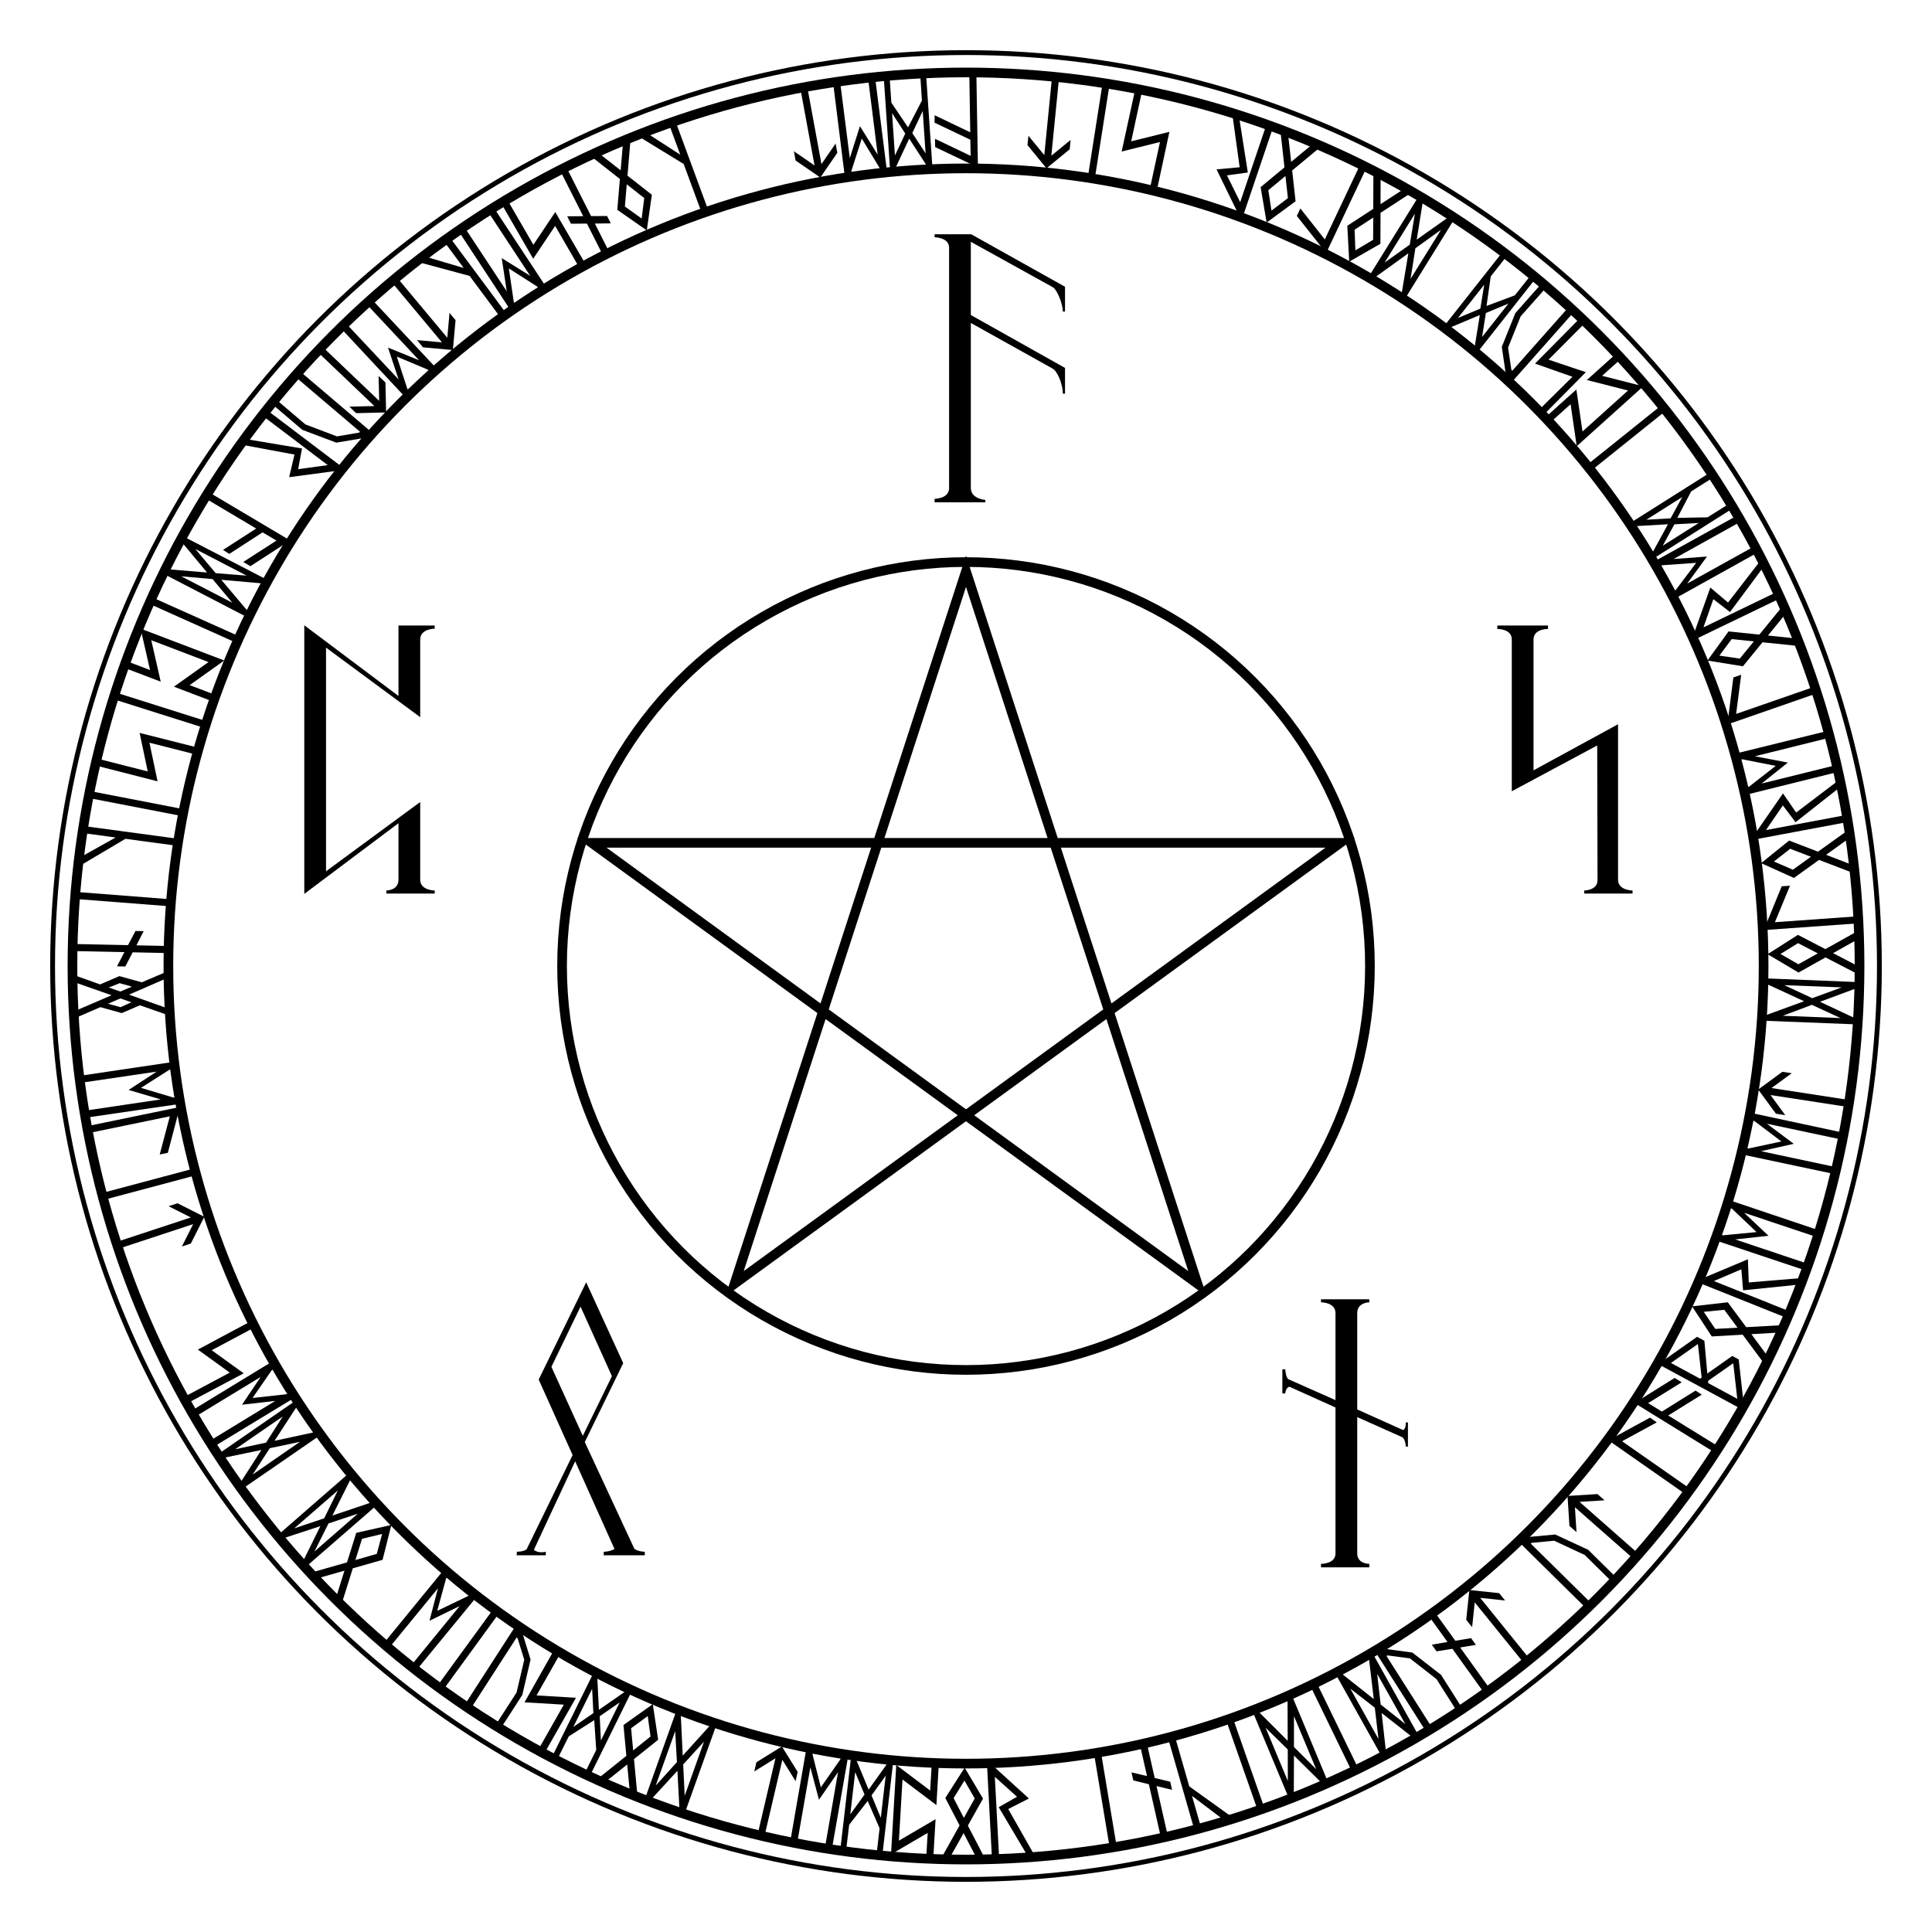 <?xml version="1.0" encoding="iso-8859-1"?>
<!-- Generator: Adobe Illustrator 15.0.0, SVG Export Plug-In . SVG Version: 6.00 Build 0)  -->
<!DOCTYPE svg PUBLIC "-//W3C//DTD SVG 1.1//EN" "http://www.w3.org/Graphics/SVG/1.1/DTD/svg11.dtd">
<svg version="1.1" id="&#x30EC;&#x30A4;&#x30E4;&#x30FC;_1"
	 xmlns="http://www.w3.org/2000/svg" xmlns:xlink="http://www.w3.org/1999/xlink" x="0px" y="0px" width="800px" height="800px"
	 viewBox="0 0 800 800" style="enable-background:new 0 0 800 800;" xml:space="preserve">
<circle style="fill:none;stroke:#000000;stroke-width:4;stroke-miterlimit:10;" cx="400" cy="400" r="370"/>
<circle style="fill:none;stroke:#000000;stroke-width:4;stroke-miterlimit:10;" cx="400" cy="400" r="167.261"/>
<circle style="fill:none;stroke:#000000;stroke-width:2;stroke-miterlimit:10;" cx="400" cy="400" r="378.22"/>
<g>
	<path d="M720.986,279.402l-2.093,16.218l31.777-11.036l0.961,2.765l-35.022,12.162l-0.96-2.765l0.037-0.013l2.056-16.206
		L720.986,279.402z"/>
	<path d="M739.221,254.383l-7.141,8.779l11.256,1.176l1.297,3.138l-14.818-1.52l-8.1,9.936l-14.704-2.37l8.741-12.059l12.75,1.319
		l9.422-11.538L739.221,254.383z M726.236,265.577l-9.173-0.939l-5.111,6.842l8.451,1.238L726.236,265.577z"/>
	<path d="M701.775,261.382l6.438-18.098l7.33,6.215l13.34-17.265l1.271,2.637l-13.795,18.568l-6.906-5.336l-4.077,11.672
		l29.848-14.393l1.288,2.672l-33.398,16.105l-0.797-1.652l-0.491-1.02L701.775,261.382z"/>
	<path d="M725.852,226.535l1.42,2.559l-32.394,18.023l-1.439-2.593l0.513-0.284l8.392-11.174l-14.088,0.991l-0.478,0.265
		l-1.439-2.593l32.432-17.955l1.42,2.559l-27.207,15.145l13.842-1.033l-8.199,11.2L725.852,226.535z"/>
	<path d="M676.311,215.762l31.341-19.801l1.292,2.045l-8.677,5.482l-5.725,10.957l12.499-0.235l8.697-5.449l1.292,2.045
		l-31.34,19.801l-1.292-2.045l6.269-11.484l-13.043,0.763L676.311,215.762z M696.572,205.822l-14.846,9.38l10.028-0.566
		L696.572,205.822z M693.318,217.11l-4.797,8.847l14.879-9.4L693.318,217.11z"/>
	<path d="M658.358,191.545l28.92-23.193l1.831,2.283l-28.92,23.193L658.358,191.545z"/>
	<path d="M652.886,184.767l-2.539-17.405l-7.251,6.527l-1.958-2.176l11.603-10.443l2.538,17.404l18.855-16.97l-17.043-4.351
		l11.604-10.443l1.958,2.175l-7.252,6.527l17.042,4.351L652.886,184.767z"/>
	<path d="M651.124,156h-0.055l-15.442-5.442l18.221-18.423l2.077,2.002l-14.702,14.788l15.441,5.195l-16.434,16.609l-2.104-1.859
		L651.124,156z"/>
	<path d="M623.46,154.491l-1.599-10.853l5.596-13.971l10.507-11.864l1.899,1.682l-10.196,11.513l-5.215,12.953l1.392,9.262
		l0.351,0.311l22.902-25.86l2.221,1.967l-24.585,27.76L623.46,154.491z"/>
	<path d="M598.787,133.995l22.961-29.107l1.9,1.499l-6.357,8.058l-1.75,12.238l11.708-4.383l6.388-8.034l1.899,1.499l-22.961,29.107
		l-1.899-1.499l2.087-12.917l-12.045,5.062L598.787,133.995z M614.584,117.876l-10.876,13.788l9.269-3.873L614.584,117.876z
		 M615.274,129.604l-1.578,9.939l10.901-13.818L615.274,129.604z"/>
	<path d="M569.675,114.563l-2.089-1.297l19.555-31.5l2.089,1.297l-2.594,16.167l13.37-9.477l2.022,1.256l-19.521,31.52l-2.056-1.276
		l2.718-16.365l-13.461,9.696L569.675,114.563z M585.875,88.469l-12.523,20.247l10.395-7.42L585.875,88.469z M586.079,102.79
		l-1.992,12.682l12.617-20.326L586.079,102.79z"/>
	<path d="M571.681,73.217l-0.029,11.314l9.488-6.164l2.981,1.624l-12.474,8.138l-0.047,12.815l-12.919,7.406l-0.789-14.871
		l10.739-6.993l0.067-14.893L571.681,73.217z M568.628,90.083l-7.72,5.039l0.33,8.533l7.347-4.353L568.628,90.083z"/>
	<path d="M538.457,86.31l10.113,12.845l14.363-30.41l2.646,1.25L549.75,103.51l-2.646-1.25l0.017-0.035l-10.131-12.81L538.457,86.31
		z"/>
	<path d="M533.381,55.777l1.265,11.243l8.721-7.208l3.147,1.272l-11.46,9.51l1.419,12.736l-11.986,8.834l-2.485-14.682l9.868-8.175
		l-1.636-14.802L533.381,55.777z M532.277,72.88l-7.093,5.888l1.304,8.438l6.801-5.164L532.277,72.88z"/>
	<path d="M512.156,87.399l-8.408-17.264l9.567-0.88l-2.983-21.606l2.771,0.938l3.595,22.843l-8.643,1.193l5.476,11.081
		l10.622-31.376l2.81,0.951l-11.887,35.109l-1.737-0.588l-1.071-0.363L512.156,87.399z"/>
	<path d="M480.325,58.782l-0.046,0.03l-15.821,3.929l5.492-25.245l2.861,0.618l-4.408,20.409l15.821-3.929l-4.897,22.858
		l-2.899-0.626L480.325,58.782z"/>
	<path d="M450.693,71.894l5.74-36.631l2.893,0.453l-5.74,36.631L450.693,71.894z"/>
	<path d="M425.843,56.21l6.578,8.023l3.126-31.572l2.912,0.289l-3.122,31.533l7.98-6.543l-0.384,3.884l-9.603,7.872l-7.873-9.603
		L425.843,56.21z"/>
	<path d="M387.167,57.476l14.749,7.062l-0.107-6.672l-14.826-7.06l0.029-3.084l14.749,7.062l-0.383-23.878l2.926-0.047l0.609,37.066
		L402,67.971v-0.039l-14.763-7.022L387.167,57.476z"/>
	<path d="M368.496,69.417l-2.522-36.994l2.415-0.165l0.698,10.241l6.919,10.248l5.737-11.11l-0.66-10.244l2.415-0.165l2.522,36.994
		l-2.415,0.165l-7.125-10.977l-5.531,11.84L368.496,69.417z M369.383,46.861l1.195,17.523l4.27-9.094L369.383,46.861z
		 M377.769,55.092l5.504,8.427l-1.197-17.562L377.769,55.092z"/>
	<path d="M359.541,33.119l2.904-0.365l4.663,36.786l-2.943,0.37l-0.073-0.581l-7.246-11.953l-4.329,13.447l0.068,0.542l-2.943,0.37
		l-4.585-36.795l2.904-0.365l3.923,30.899l4.198-13.234l7.343,11.784L359.541,33.119z"/>
	<path d="M328.737,62.625l8.542,5.886l-5.744-31.2l2.878-0.53l5.736,31.161l5.855-8.497l0.707,3.837l-7.045,10.224l-10.224-7.045
		L328.737,62.625z"/>
	<path d="M268.033,55.242l13.652,8.819l-4.497-12.195l2.747-1.013l12.829,34.79l-2.747,1.013l-6.914-18.75l-18.586-11.368
		L268.033,55.242z"/>
	<path d="M248.088,63.554l8.91,6.974l0.965-11.274l3.113-1.355l-1.242,14.842l10.084,7.911l-2.093,14.745l-12.22-8.513l1.08-12.771
		l-11.711-9.203L248.088,63.554z M259.522,76.325l-0.767,9.188l6.937,4.982l1.079-8.472L259.522,76.325z"/>
	<path d="M241.486,89.509l-9.245-18.289l2.613-1.32l9.896,19.578l6.633-0.029l1.532,3.031l-6.598,0.099l5.265,10.416l-2.613,1.321
		l-5.934-11.74l-6.616,0.064l-1.55-3.065L241.486,89.509z"/>
	<path d="M229.859,93.53l-0.014,0.053l-9.063,13.549l-12.917-22.374l2.533-1.467l10.465,18.066l9.064-13.549l11.751,20.208
		l-2.566,1.487L229.859,93.53z"/>
	<path d="M202.425,88.207l2.444-1.609l20.414,30.942l-2.477,1.63l-0.322-0.489l-11.774-7.526l2.05,13.973l0.3,0.456l-2.477,1.631
		l-20.349-30.985l2.444-1.609l17.153,25.987l-2.073-13.724l11.786,7.331L202.425,88.207z"/>
	<path d="M176.427,106.348l15.581,4.614l-7.749-10.432l2.35-1.745l22.106,29.76l-2.35,1.746l-11.914-16.039l-21.031-5.67
		L176.427,106.348z"/>
	<path d="M172.659,140.831l10.333,0.93l-20.333-24.352l2.247-1.875l20.307,24.322l0.925-10.278l2.5,2.995l-1.112,12.367
		l-12.366-1.112L172.659,140.831z"/>
	<path d="M152.249,126.437l2.137-2l25.367,27.037l-2.165,2.027l-0.4-0.427l-12.881-5.421l4.39,13.425l0.374,0.399l-2.165,2.027
		l-25.311-27.091l2.137-2l21.313,22.707l-4.37-13.176l12.86,5.228L152.249,126.437z"/>
	<path d="M144.653,168.389l10.373-0.247l-22.962-21.896l2.02-2.118l22.934,21.869l-0.245-10.318l2.824,2.693l0.295,12.415
		l-12.415,0.295L144.653,168.389z"/>
	<path d="M150.069,181.479l-10.816,1.814l-14.077-5.314l-12.068-10.265l1.644-1.932l11.711,9.962l13.051,4.954l9.23-1.575
		l0.303-0.357l-26.306-22.376l1.921-2.259l28.238,24.02L150.069,181.479z"/>
	<path d="M138.78,195.062l-19.041,2.519l2.189-9.356l-21.446-4.001l1.767-2.333l22.813,3.813l-1.601,8.579l12.247-1.692
		l-26.415-20.002l1.791-2.365l29.557,22.382l-1.107,1.462l-0.683,0.902L138.78,195.062z"/>
	<path d="M100.73,232.698l13.748-8.856l-5.738-3.408l-13.787,8.923l-2.611-1.642l13.748-8.856l-20.535-12.196l1.495-2.517
		l31.876,18.932l-1.494,2.517l-0.034-0.02l-13.714,8.876L100.73,232.698z"/>
	<path d="M102.318,252.789l-1.132,2.183L68.28,237.896l1.133-2.182l16.316,1.345l-10.475-12.602l1.096-2.113l32.924,17.042
		l-1.115,2.147l-16.524-1.453l10.701,12.676L102.318,252.789z M75.059,238.643l21.147,10.93l-8.196-9.793L75.059,238.643z
		 M89.321,237.339l12.796,1.013l-21.233-11.019L89.321,237.339z"/>
	<path d="M96.408,265.519l-33.833-15.163l1.197-2.671l33.833,15.163L96.408,265.519z"/>
	<path d="M92.86,273.493l-14.324,10.204l9.117,3.472l-1.042,2.735l-14.587-5.554l14.324-10.204l-23.704-9.026l3.91,17.147
		l-14.587-5.555l1.042-2.735l9.117,3.471l-3.91-17.147L92.86,273.493z"/>
	<path d="M83.063,300.934l-35.341-11.176l0.882-2.79l35.341,11.176L83.063,300.934z"/>
	<path d="M61.862,307.531l0.028,0.047l3.355,15.954l-25.032-6.401l0.721-2.837l20.237,5.143l-3.355-15.954l22.668,5.721
		l-0.731,2.875L61.862,307.531z"/>
	<path d="M73.893,337.633l-36.399-7.045l0.556-2.874l36.399,7.045L73.893,337.633z"/>
	<path d="M33.698,354.719l14.186-7.933l-12.881-1.738l0.392-2.901l36.747,4.958l-0.392,2.901l-19.805-2.672l-18.748,11.098
		L33.698,354.719z"/>
	<path d="M68.96,375.171l-36.965-2.87l0.227-2.918l36.965,2.871L68.96,375.171z"/>
	<path d="M51.504,394.257l-20.484-0.433l0.062-2.926l21.927,0.463l3.091-5.868l3.395,0.072l-3.013,5.87l11.666,0.246l-0.062,2.926
		l-13.148-0.277l-3.052,5.869l-3.433-0.073L51.504,394.257z"/>
	<path d="M30.887,403.85l10.556,3.775l8.003-3.438l9.265,2.571l9.235-3.95l0.093,2.691l-14.619,6.36l15.022,5.34l0.095,2.77
		l-10.592-3.696l-7.542,3.228l-8.832-2.469l-10.08,4.369l-0.101-2.925l14.814-6.367l-15.217-5.334L30.887,403.85z M49.843,413.428
		l-5.079,2.205l5.125,1.425l4.538-2.03L49.843,413.428z M45.04,408.907l4.782,1.671l4.811-2.04l-5.086-1.426L45.04,408.907z"/>
	<path d="M34.056,448.282l-0.427-2.896l36.668-5.445l0.433,2.934l-0.579,0.086l-11.792,7.497l13.533,4.04l0.54-0.08l0.433,2.934
		l-36.68,5.369l-0.427-2.896l30.801-4.581l-13.317-3.913l11.622-7.591L34.056,448.282z"/>
	<path d="M66.131,478.053l4.189-15.809l-32.948,6.8l-0.592-2.866l36.312-7.495l0.592,2.867l-0.038,0.008l-4.151,15.801
		L66.131,478.053z"/>
	<path d="M79.575,487.068l-35.819,9.567L43,493.808l35.819-9.567L79.575,487.068z"/>
	<path d="M75.31,516.152l4.67-9.267l-30.132,9.938l-0.917-2.78l30.096-9.925l-9.216-4.645l3.706-1.223l11.089,5.59l-5.589,11.089
		L75.31,516.152z"/>
	<path d="M87.643,559.104l0.053,0.017l13.215,9.54l-22.817,12.107l-1.375-2.583l18.425-9.813l-13.215-9.54l20.61-11.021l1.394,2.617
		L87.643,559.104z"/>
	<path d="M81.347,586.333l-1.521-2.5l31.653-19.299l1.541,2.534l-0.5,0.304l-7.942,11.499l14.039-1.551l0.467-0.283l1.541,2.533
		l-31.694,19.232l-1.521-2.501l26.585-16.216l-13.791,1.582l7.748-11.518L81.347,586.333z"/>
	<path d="M129.916,593.143l1.395,2.024l-30.528,21.034l-1.395-2.024l8.85-13.774l-16.045,3.33l-1.351-1.96l30.506-21.065
		l1.373,1.992l-9.042,13.907l16.216-3.496L129.916,593.143z M110.171,597.363l6.903-10.822l-19.699,13.572L110.171,597.363z
		 M104.625,610.567l19.581-13.538l-12.495,2.638L104.625,610.567z"/>
	<path d="M153.388,622.292l1.613,1.855l-27.977,24.324l-1.613-1.855l7.249-14.68l-15.57,5.108l-1.562-1.796l27.952-24.354
		l1.587,1.825l-7.426,14.834l15.722-5.292L153.388,622.292z M134.241,628.7l5.646-11.528l-18.053,15.696L134.241,628.7z
		 M130.211,642.442l17.938-15.647l-12.12,4.021L130.211,642.442z"/>
	<path d="M139.255,661.185l3.37-10.803l-10.887,3.088l-2.37-2.433l14.322-4.092l3.83-12.232l14.532-3.261l-3.638,14.442
		l-12.328,3.511l-4.463,14.212L139.255,661.185z M147.153,645.97l8.865-2.535l2.205-8.251l-8.306,1.989L147.153,645.97z"/>
	<path d="M161.604,681.759l-2.263-1.854l23.467-28.697l2.294,1.88l-0.371,0.452l-3.682,13.48l12.731-6.115l0.346-0.422l2.294,1.88
		l-23.528,28.647l-2.264-1.854l19.708-24.11l-12.486,6.063l3.492-13.435L161.604,681.759z"/>
	<path d="M205.752,669.221l-21.831,29.963l-2.366-1.724l21.831-29.963L205.752,669.221z"/>
	<path d="M216.47,676.694l3.222,10.482l-3.414,14.652l-8.586,13.313l-2.131-1.375l8.333-12.92l3.192-13.588l-2.777-8.941
		l-0.394-0.254l-18.716,29.021l-2.492-1.607l20.091-31.151L216.47,676.694z"/>
	<path d="M222.165,702.059l0.053-0.015l16.272,0.969l-12.772,22.456l-2.546-1.443l10.294-18.164l-16.272-0.968l11.492-20.356
		l2.58,1.463L222.165,702.059z"/>
	<path d="M260.922,701.637l-16.41,33.239l-2.169-1.07l4.542-9.202l-0.83-12.333l-10.541,6.719l-4.578,9.185l-2.169-1.07
		l16.409-33.239l2.169,1.071l0.642,13.066l10.729-7.453L260.922,701.637z M245.709,709.357l-0.522-10.049l-7.79,15.78
		L245.709,709.357z M248.82,720.685l7.773-15.745l-8.26,5.714L248.82,720.685z"/>
	<path d="M260.781,741.902l-1.072-11.268l-8.846,7.06l-3.126-1.326l11.626-9.314l-1.2-12.763l12.141-8.631l2.232,14.728
		l-10.011,8.007l1.382,14.834L260.781,741.902z M262.179,724.813l7.195-5.767l-1.159-8.463l-6.891,5.048L262.179,724.813z"/>
	<path d="M293.866,714.691l2.315,0.828l-12.496,34.906l-2.315-0.828l-0.862-16.351l-11.08,12.075l-2.241-0.802l12.458-34.92
		l2.278,0.815l0.783,16.571l11.122-12.31L293.866,714.691z M280.303,729.65l-0.717-12.817l-8.063,22.523L280.303,729.65z
		 M283.514,743.608l7.987-22.427l-8.602,9.439L283.514,743.608z"/>
	<path d="M329.424,737.518l-5.47-8.815l-7.232,30.89l-2.85-0.667l7.223-30.852l-8.768,5.441l0.889-3.8l10.55-6.547l6.547,10.55
		L329.424,737.518z"/>
	<path d="M330.208,762.485l-2.883-0.503l6.325-36.521l2.921,0.509l-0.1,0.577l3.421,13.547l8.078-11.583l0.094-0.538l2.921,0.51
		l-6.402,36.508l-2.883-0.502l5.307-30.68l-7.891,11.417l-3.563-13.413L330.208,762.485z"/>
	<path d="M369.714,730.708l-4.276,36.819l-2.403-0.279l1.184-10.193l-4.929-11.335l-7.667,9.872L350.4,765.78l-2.403-0.279
		l4.276-36.819l2.403,0.279l4.999,12.09l7.597-10.627L369.714,730.708z M357.984,743.094l-3.871-9.288l-2.03,17.479L357.984,743.094
		z M364.723,752.714l2.025-17.44l-5.857,8.157L364.723,752.714z"/>
	<path d="M371.129,730.838l14.036,10.598l0.572-9.739l2.921,0.172l-0.916,15.582l-14.036-10.597l-1.488,25.321l15.181-8.881
		l-0.916,15.582l-2.921-0.172l0.572-9.738l-15.181,8.88L371.129,730.838z"/>
	<path d="M404.23,769.104l-5.225-10.036l-5.543,9.863l-3.395-0.055l7.272-12.996l-5.906-11.373l8.007-12.556l7.6,12.806
		l-6.267,11.178l6.852,13.223L404.23,769.104z M399.107,752.748l4.5-8.046l-4.252-7.405l-4.487,7.266L399.107,752.748z"/>
	<path d="M411.847,731.795l14.204,12.927l-8.563,4.361l10.773,18.97l-2.923,0.155l-11.799-19.894l7.588-4.31l-9.19-8.268
		l1.749,33.086l-2.962,0.157l-1.957-37.022l1.832-0.097l1.13-0.061L411.847,731.795z"/>
	<path d="M456.164,727.225l6.088,36.573l-2.888,0.48l-6.088-36.573L456.164,727.225z"/>
	<path d="M478.893,739.576l4.519,19.987l-2.855,0.646l-4.836-21.396l-6.441-1.585l-0.749-3.313l6.424,1.51l-2.573-11.384
		l2.855-0.646l2.9,12.83l6.433,1.548l0.757,3.35L478.893,739.576z"/>
	<path d="M506.545,753.443l-12.964-9.796l3.588,12.489l-2.813,0.808l-10.234-35.631l2.813-0.808l5.516,19.203l17.695,12.7
		L506.545,753.443z"/>
	<path d="M511.043,712.946l12.263,34.979l-2.761,0.968l-12.264-34.979L511.043,712.946z"/>
	<path d="M533.184,704.218l2.27-0.945l14.265,34.225l-2.27,0.945l-11.647-11.51l-0.062,16.39l-2.197,0.916l-14.3-34.21l2.233-0.931
		l11.737,11.726l-0.065-16.59L533.184,704.218z M533.228,724.411l-9.16-8.994l9.203,22.084L533.228,724.411z M545,732.57
		l-9.194-21.961l-0.005,12.771L545,732.57z"/>
	<path d="M545.92,698.265l16.192,33.341l-2.633,1.277l-16.191-33.34L545.92,698.265z"/>
	<path d="M566.924,687.063l2.146-1.198l18.076,32.369L585,719.433l-12.884-10.104l1.81,16.288l-2.078,1.16l-18.11-32.35l2.112-1.18
		l12.998,10.308l-1.958-16.473L566.924,687.063z M569.272,707.118l-10.127-7.889l11.664,20.887L569.272,707.118z M581.898,713.879
		l-11.641-20.766l1.453,12.688L581.898,713.879z"/>
	<path d="M573.951,682.828l10.869,1.459l11.88,9.231l8.499,13.369l-2.14,1.361l-8.249-12.975l-11.006-8.584l-9.283-1.22
		l-0.396,0.252l18.528,29.142l-2.503,1.591l-19.889-31.282L573.951,682.828z"/>
	<path d="M604.62,682.19l11.96,16.631l-2.376,1.708l-12.803-17.803l-6.547,1.056l-1.981-2.756l6.501-1.119l-6.812-9.471l2.375-1.709
		l7.678,10.675l6.523-1.087l2.005,2.788L604.62,682.19z"/>
	<path d="M623.226,662.728l-10.315-1.09l19.948,24.662l-2.275,1.84l-19.923-24.632l-1.085,10.261l-2.453-3.033l1.305-12.346
		l12.346,1.305L623.226,662.728z"/>
	<path d="M633.06,636.418l10.921-1.014l13.649,6.336l11.281,11.126l-1.781,1.806l-10.948-10.797l-12.652-5.901l-9.321,0.893
		l-0.329,0.333l24.591,24.254l-2.083,2.111L629.99,639.53L633.06,636.418z"/>
	<path d="M664.403,621.237l-10.353,0.657l23.806,20.965l-1.934,2.196l-23.777-20.939l0.653,10.298l-2.928-2.578l-0.786-12.391
		l12.391-0.786L664.403,621.237z"/>
	<path d="M686.039,588.974l-14.366,7.818l27.582,19.27l-1.677,2.4l-30.397-21.237l1.677-2.399l0.031,0.022l14.335-7.841
		L686.039,588.974z"/>
	<path d="M696.359,572.378l-13.896,8.624l5.68,3.505l13.938-8.691l2.584,1.686l-13.897,8.624l20.33,12.542l-1.537,2.491
		l-31.558-19.468l1.537-2.491l0.033,0.021l13.863-8.646L696.359,572.378z"/>
	<path d="M702.72,553.544l3.021,1.633l1.227,13.571l10.324-7.284l2.678,1.447l1.969,17.698l-1.392,2.575l-32.615-17.627l1.392-2.575
		L702.72,553.544z M691.897,564.374l12.051,6.513l0.662-0.485l-1.549-13.879L691.897,564.374z M707.272,571.796l0.075,0.928
		l12.016,6.494l-1.661-14.737L707.272,571.796z"/>
	<path d="M736.498,551.798l-11.298,0.651l6.725,9.103l-1.441,3.074l-8.875-11.964l-12.798,0.724l-8.172-12.453l14.8-1.683
		l7.628,10.302l14.873-0.828L736.498,551.798z M719.475,549.765l-5.494-7.405l-8.5,0.843l4.788,7.073L719.475,549.765z"/>
	<path d="M706.075,528.88l17.699-7.454l0.357,9.602l21.74-1.801l-1.089,2.717l-23.008,2.344l-0.721-8.696l-11.364,4.863
		l30.754,12.32l-1.103,2.753l-34.413-13.785l0.682-1.703l0.421-1.05L706.075,528.88z"/>
	<path d="M748.039,523.12l-0.931,2.775l-35.165-11.748l0.943-2.812l0.555,0.186l13.911-1.346l-10.239-9.73l-0.518-0.174l0.942-2.812
		l35.141,11.821l-0.931,2.775l-29.54-9.862l10.103,9.521l-13.8,1.506L748.039,523.12z"/>
	<path d="M759.666,483.171l-0.609,2.862l-36.263-7.688l0.618-2.9l0.572,0.122l13.667-2.912l-11.273-8.507l-0.534-0.113l0.618-2.9
		l36.246,7.765l-0.61,2.862l-30.461-6.452l11.114,8.313l-13.538,3.06L759.666,483.171z"/>
	<path d="M741.909,444.4l-8.368,6.136l31.361,4.826l-0.445,2.893l-31.322-4.819l6.104,8.323l-3.857-0.594l-7.344-10.015
		l10.015-7.344L741.909,444.4z"/>
	<path d="M732,407.617l0.062-2.456l37.017,1.493l-0.107,2.456l-15.347,5.707l14.828,6.964l-0.097,2.378l-37.039-1.454l0.097-2.417
		l15.615-5.698L732,407.656V407.617z M750.248,416.088l-12.014,4.514l23.898,0.964L750.248,416.088z M762.606,408.854l-23.783-0.92
		l11.575,5.387L762.606,408.854z"/>
	<path d="M768.9,389.133l-9.863,5.544l10.035,5.225l0.055,3.394l-13.223-6.852l-11.179,6.268l-12.805-7.6l12.555-8.007l11.374,5.906
		l12.996-7.272L768.9,389.133z M752.717,394.778l-8.186-4.24l-7.266,4.487l7.405,4.252L752.717,394.778z"/>
	<path d="M741.196,366.751l-6.238,15.116l33.554-2.394l0.208,2.919l-36.979,2.638l-0.208-2.919l0.039-0.002l6.198-15.114
		L741.196,366.751z"/>
	<path d="M765.335,347.347l-9.186,6.61l10.558,4.074l0.434,3.368l-13.908-5.335l-10.411,7.477l-13.576-6.126l11.586-9.359
		l11.964,4.602l12.106-8.678L765.335,347.347z M749.878,354.763l-8.608-3.301l-6.721,5.271l7.835,3.4L749.878,354.763z"/>
	<path d="M727.358,344.32l10.94-15.788l5.452,7.913l17.384-13.184l0.539,2.877l-18.163,14.322l-5.273-6.954l-6.982,10.203
		l32.568-6.102l0.546,2.916l-36.442,6.828l-0.338-1.803l-0.209-1.112L727.358,344.32z"/>
	<path d="M759.696,316.968l0.703,2.841l-35.984,8.938l-0.712-2.879l0.568-0.141l11.021-8.595l-13.86-2.724l-0.53,0.131l-0.713-2.879
		l36.003-8.862l0.703,2.841l-30.226,7.514l13.634,2.619l-10.842,8.671L759.696,316.968z"/>
</g>
<circle style="fill:none;stroke:#000000;stroke-width:4;stroke-miterlimit:10;" cx="400" cy="400" r="330.274"/>
<polygon style="fill:none;stroke:#000000;stroke-width:4;stroke-miterlimit:10;" points="245,349 555,349 304.158,531.561 
	400,236.566 495.843,531.573 "/>
<g>
	<path d="M408,207v1h-21v-1.449c0,0,6,0,6-4.449v-99.519c0-4.332-6-4.332-6-4.332V97h15.157L441,118.74V129h-0.909
		c0-3-2.302-9.286-4.409-10.223L402,100.125v30.324l39,21.895V163h-0.909c0-4-2.302-9.543-4.409-10.48L402,133.727v68.375
		c0,4.449,5.895,4.898,5.895,4.898H408z"/>
</g>
<g>
	<path d="M553,579.762V543.7c0-4.448-6-4.448-6-4.448V538h20v1.252c0,0-5,0-5,4.448v39.925l19.002,8.541
		c1.287-0.586,1.089-3.166,1.089-3.166H583v10h-0.909c0-1-0.269-2.77-1.323-3.824L562,586.786v56.433c0,4.449,5,4.332,5,4.332V649
		h-20v-1.449c0,0,6,0.117,6-4.332v-60.414l-19.057-8.581c-1.17,0.234-1.729,1.776-1.729,2.776H531v-10h1.215
		c0,1,0.324,3.102,1.143,4.039L553,579.762z"/>
</g>
<g>
	<path d="M237.109,602.51l-14.05-31.261l19.669-40.276l15.338,33.485l-15.923,32.665l20.565,44.257
		c1.756,1.171,4.291,1.171,4.291,1.171V644h-17v-1.449c0,0,2.687,0,4.443-1.171l-16.277-36.295l-17.089,36.646
		c1.756,1.64,4.923,0.819,4.923,0.819V644h-12.073l0.117-1.485c0,0,2.225,0.136,3.981-0.919L237.109,602.51z M253.383,569.844
		l-12.995-28.802l-12.06,24.938l12.996,28.567L253.383,569.844z"/>
</g>
<g>
	<path d="M174.281,259H180v1.321c0,0-6,0-6,4.449v32.197l-39-28.802v92.611l39-28.685v32.197c0,4.449,6,4.449,6,4.449V370h-20
		v-1.263c0,0,5,0,5-4.449v-23.416l-39,29.27V261.843v-2.927l39,29.271V259h9.164H174.281z"/>
</g>
<g>
	<path d="M676,368.737V370h-20v-1.263c0,0,5.618,0,5.502-4.449l-0.131-55.613L626,327.642V264.77c0-4.449-6-4.332-6-4.332V259h21
		v1.438c0,0-6-0.117-6,4.332v54.208l35-19.084v64.394C670,368.737,676,368.737,676,368.737z"/>
</g>
</svg>
